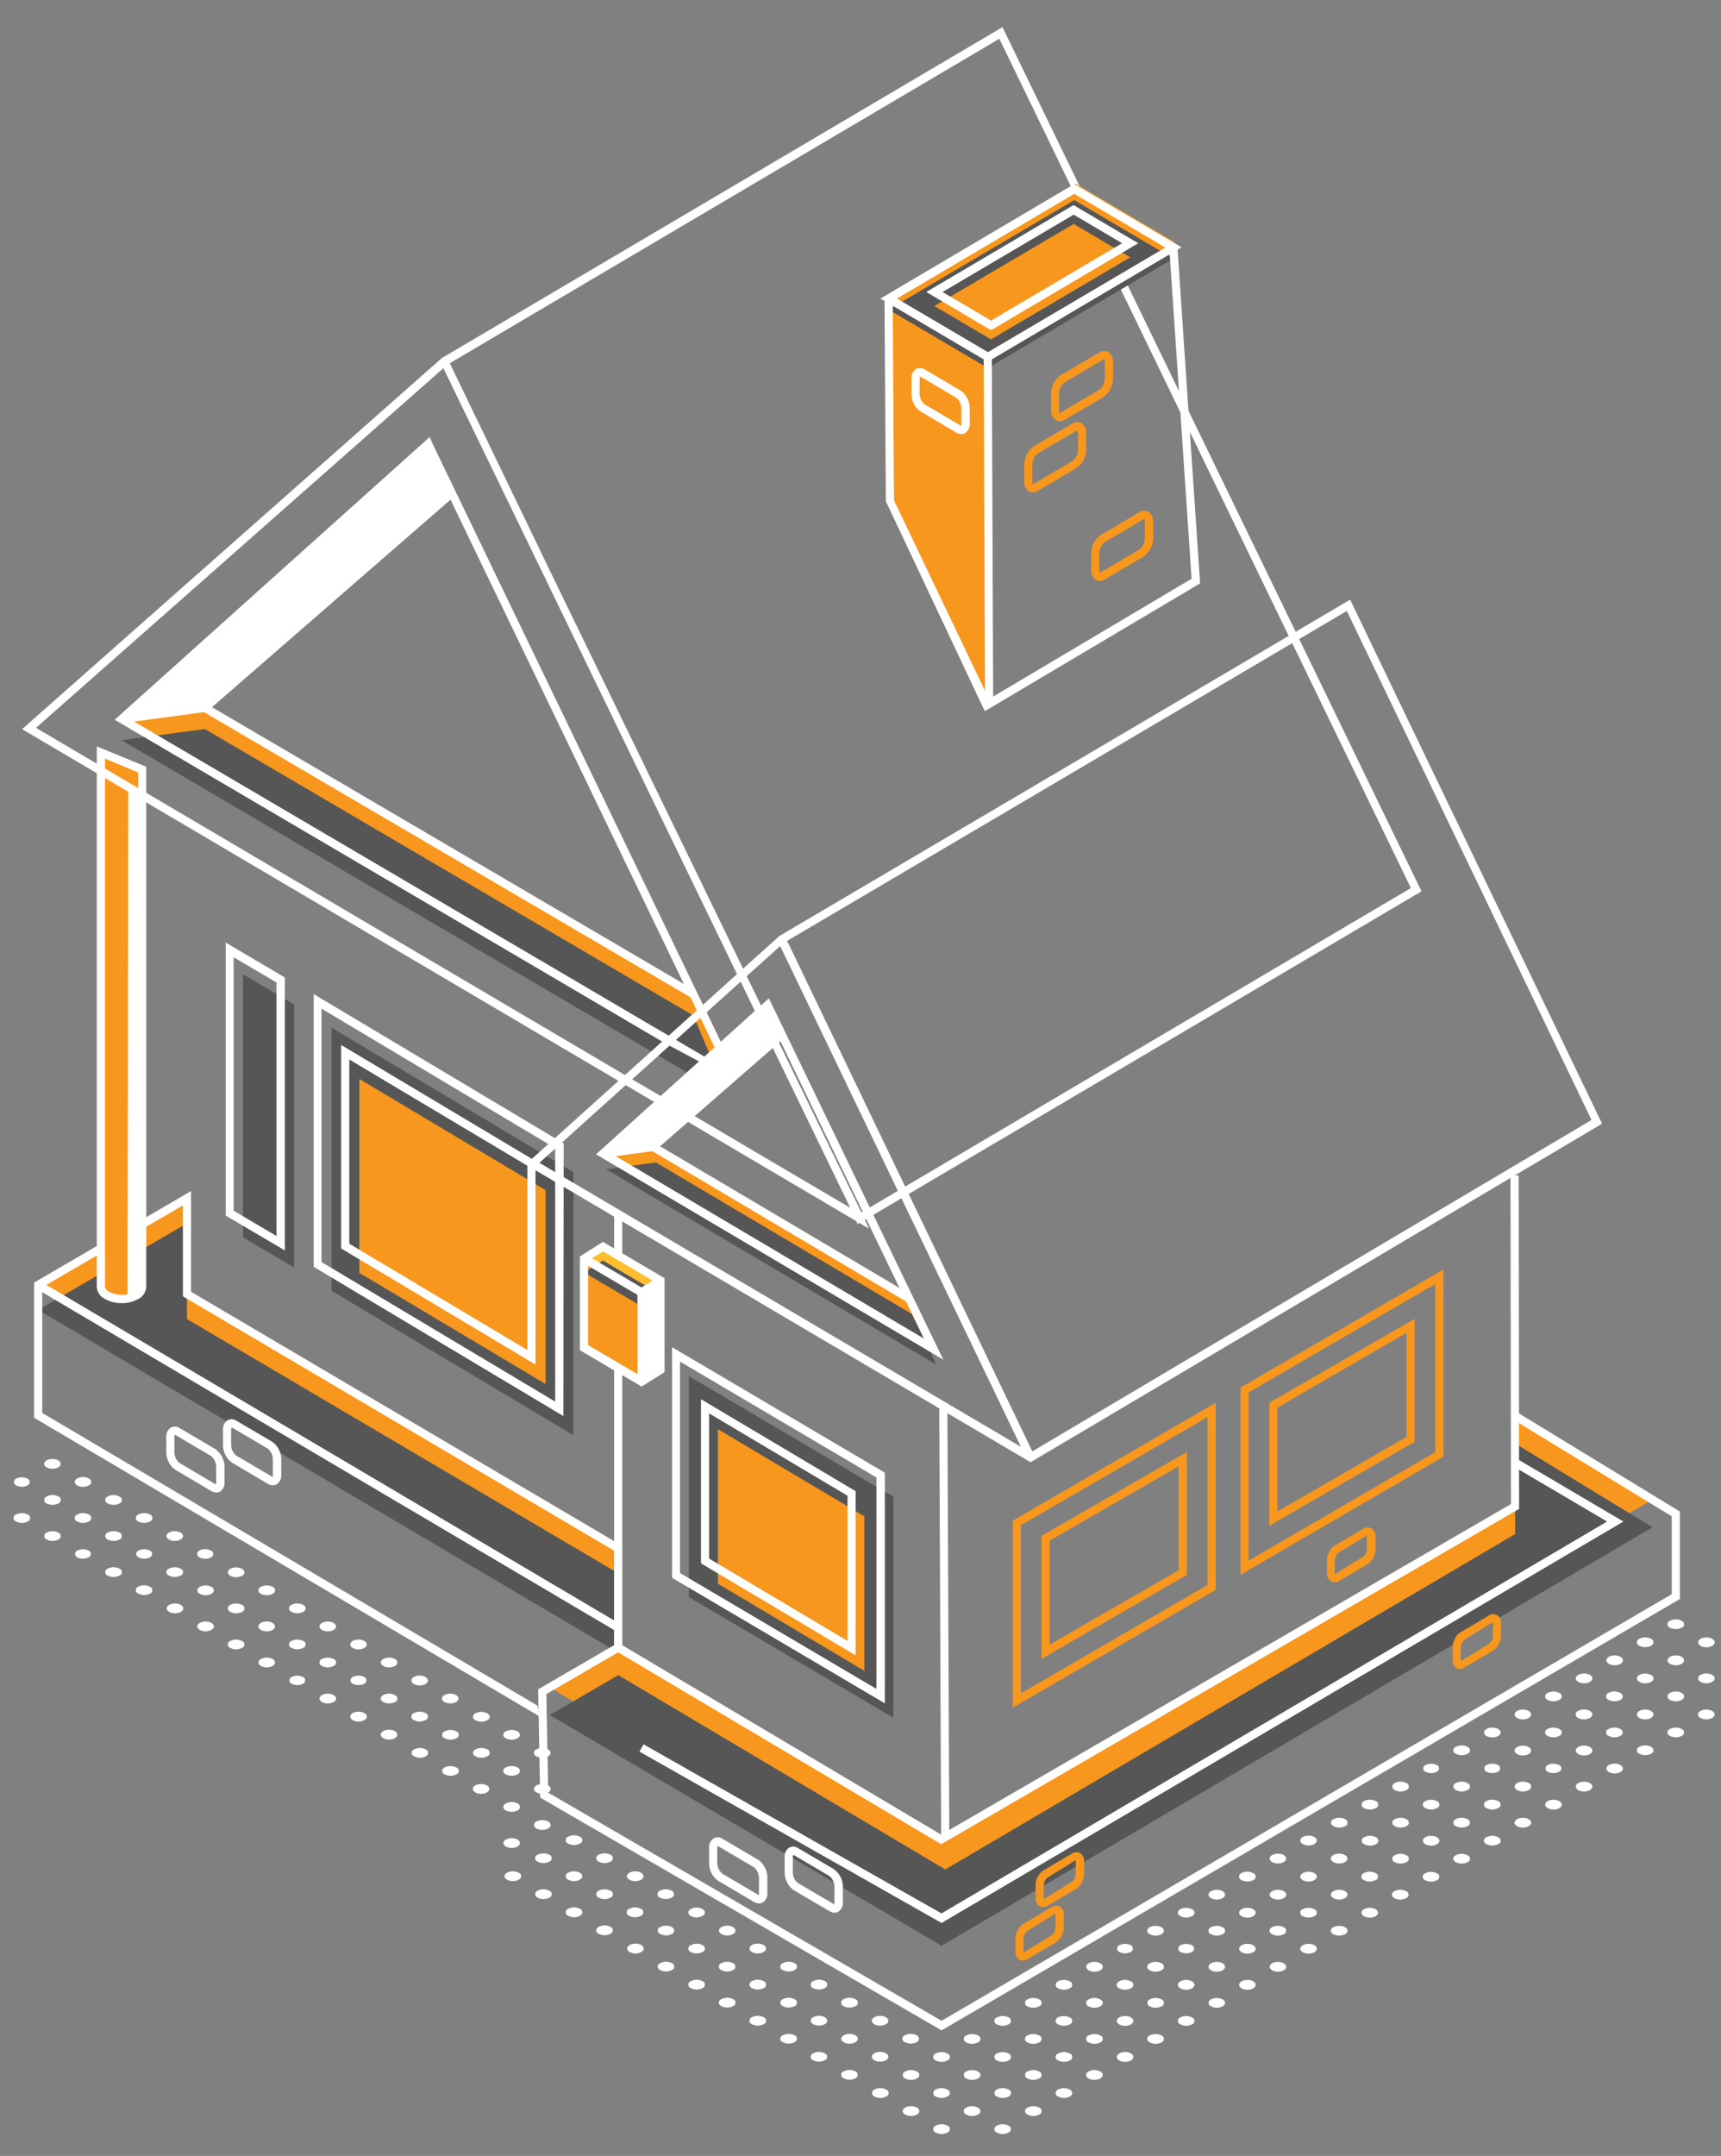 <svg width="127" height="159" fill="none" xmlns="http://www.w3.org/2000/svg"><rect width="100%" height="100%" fill="#808080" stroke="none"/><g clip-path="url(#clip0)"><path d="M65.933 126.685l-15.102-8.898v-16.299l15.102 8.897v16.3z" fill="#565656"/><path d="M65.296 125.619l-15.698-9.254V99.356l15.698 9.254v17.009zm-15.117-9.611l14.498 8.55v-15.596l-14.498-8.545v15.591z" fill="#fff"/><path d="M63.784 123.222l-10.808-6.423v-11.4l10.808 6.428v11.395z" fill="#F7971D"/><path d="M63.142 122.079l-11.413-6.785V103.19l11.413 6.785v12.104zm-10.813-7.137l10.212 6.072v-10.706l-10.212-6.072v10.706z" fill="#fff"/><path d="M42.314 105.847L24.468 95.199V75.793l17.846 10.648v19.406z" fill="#565656"/><path d="M41.573 104.434L23.15 93.429V73.315l18.446 11.01-.023 20.109zM23.726 93.077l17.242 10.291V84.676l-17.242-10.29v18.691z" fill="#fff"/><path d="M40.26 102.071l-13.742-8.198V79.574l13.741 8.198v14.299z" fill="#F7971D"/><path d="M39.518 100.634l-14.342-8.56V77.067l14.342 8.56v15.007zm-13.742-8.912l13.142 7.841v-13.59l-13.142-7.836v13.585z" fill="#fff"/><path d="M21.704 93.478l-3.77-2.224V71.85l3.77 2.223v19.406z" fill="#565656"/><path d="M21.02 92.219l-4.365-2.57V69.514l4.364 2.575v20.129zm-3.78-2.927l3.165 1.866V72.46l-3.165-1.866v18.697z" fill="#fff"/><path d="M2.819 94.77l10.978-6.385v7.06l31.82 18.745v5.854L2.818 94.77z" fill="#F7971D"/><path d="M2.819 96.607l10.978-6.385v7.056l31.82 18.749v5.855L2.818 96.607z" fill="#565656"/><path d="M45.919 122.248v-8.236l-31.82-18.745V87.84L2.516 94.591v9.968l37.318 22.039-.165-.805-36.553-21.59V95.3l14.417 8.517 27.78 16.396v1.061l.605.974zm-9.84-8.198L3.419 94.76l10.08-5.86v6.704l31.82 18.76v5.145l-9.24-5.459z" fill="#fff"/><path d="M74.738 125.938v-13.793l.151-.087 14.824-8.603v13.802l-.151.087-14.824 8.594zm.6-13.455v12.398l13.775-7.99v-12.38l-13.775 7.972z" fill="#F7971D"/><path d="M76.864 122.34v-9.076l10.723-6.187v9.071l-10.723 6.192zm.6-8.719v7.668l9.509-5.479v-7.667l-9.509 5.478zm14.076 2.522v-13.807l.152-.091 14.823-8.618v13.807l-.151.086-14.823 8.623zm.6-13.455v12.404l13.775-7.996V94.698l-13.774 7.99z" fill="#F7971D"/><path d="M40.562 124.447l5.054-2.941 24.134 14.332 42.051-24.734v-6.684l10.137 6.177-52.462 30.869-28.914-17.019z" fill="#F7971D"/><path d="M40.566 126.482l5.06-2.941 24.129 14.332 42.051-24.734v-6.684l10.137 6.182-52.462 30.864-28.914-17.019z" fill="#565656"/><path d="M10.5 94.9V56.75l-3.052-1.254V94.9c.009.14.055.276.135.392a.76.76 0 00.314.264 2.322 2.322 0 002.159 0 .754.754 0 00.312-.264.776.776 0 00.131-.392z" fill="#F7971D"/><path d="M8.974 96.106a2.425 2.425 0 01-1.228-.309 1.044 1.044 0 01-.424-.363 1.076 1.076 0 01-.181-.534V55.047l3.651 1.5v38.358a1.064 1.064 0 01-.595.897 2.43 2.43 0 01-1.223.304zM7.75 55.949V94.9c0 .12.109.256.298.371a2.067 2.067 0 001.856 0c.19-.115.298-.25.298-.37V56.975L7.75 55.95z" fill="#fff"/><path d="M63.826 89.962L104.9 65.734 74.12 2.294 73.978 2 32.905 26.228l-.298.174-.199.178-30.78 27.194 61.56 36.284.1.212.127-.077.709.42-.298-.651zM33.193 26.787L73.746 2.859l30.37 62.635-40.55 23.92L40.68 42.296l-7.487-15.51zm-.473.367l30.025 61.925L2.658 53.678 32.72 27.154z" fill="#fff"/><path d="M15.115 52.202l36.052 21.127 3.013 6.245L8.974 53.027l6.14-.825z" fill="#F7971D"/><path d="M15.115 53.764l36.052 21.128 1.152 2.734.147 2.503-43.492-25.54 6.14-.825z" fill="#565656"/><path d="M54.18 79.574l.137-.41-20.6-42.717-1.606-3.328-.25-.525-.156-.362L8.464 53.08l40.624 23.866 5.163 2.758-.085-.13h.014zm-3.712-7.007L15.644 52.154l17.6-15.302 17.224 35.715zM48.03 75.61L9.895 53.215l5.158-.695 35.901 21.031 2.537 5.257-5.46-3.198z" fill="#fff"/><path d="M48.205 84.585l18.89 11.174 1.81 3.742L44.52 85.077l3.685-.492z" fill="#F7971D"/><path d="M48.408 85.733l18.89 11.178 1.81 3.742-24.385-14.424 3.685-.496z" fill="#565656"/><path d="M69.613 100.277l-2.286-4.721L56.74 73.623 43.986 85.13l25.627 15.147zm-1.417-1.548l-22.76-13.464 2.707-.367L66.868 95.99l1.328 2.74zM48.71 84.537l8.886-7.745 8.781 18.195-17.667-10.45z" fill="#fff"/><path d="M86.69 17.856l-13.7 8.073-7.317-4.311 13.7-8.073 7.317 4.311z" fill="#F7971D"/><path d="M65.673 21.618v15.35l7.318 14.935V25.929l-7.318-4.311zm27.994 90.908v-9.076l10.723-6.187v9.071l-10.723 6.192zm.6-8.719v7.663l9.523-5.498v-7.667l-9.524 5.502z" fill="#F7971D"/><path d="M118.221 82.863L99.633 44.225 57.51 69.032 38.79 85.877l37.26 21.962 41.929-24.822.241-.154zm-78.415 2.894L57.572 69.77l17.766 36.931-35.532-20.944zm36.373 21.281l-4.865-10.127-13.227-27.522 41.3-24.33 18.059 37.539-41.267 24.44z" fill="#fff"/><path d="M86.586 19.072L72.89 27.143l-7.317-4.31 13.7-8.074 7.312 4.312z" fill="#565656"/><path d="M83.406 18.975l-10.274 6.057-4.18-2.46 10.279-6.056 4.175 2.46z" fill="#F7971D"/><path d="M73.132 24.352l-4.776-2.816 10.865-6.41 4.776 2.812-10.865 6.414zm-3.576-2.816l3.576 2.107 9.675-5.705-3.576-2.107-9.675 5.705zM9.413 95.72l.052-37.717 1.034.492V94.9l-.444.637-.642.183zM70.94 32.015a.725.725 0 01-.359-.101l-2.64-1.558a1.571 1.571 0 01-.497-.563 1.609 1.609 0 01-.183-.734V27.92a.79.79 0 01.335-.704.627.627 0 01.647.029l2.636 1.553a1.601 1.601 0 01.68 1.302v1.138a.78.78 0 01-.335.699.535.535 0 01-.284.077zm-3.018-4.244c-.038 0-.061.053-.061.15v1.138a1.025 1.025 0 00.382.767l2.636 1.557c.02.004.041.004.061 0v-1.282a1.024 1.024 0 00-.377-.772l-2.641-1.553v-.005zM15.95 110.067a.767.767 0 01-.363-.106l-2.636-1.558a1.57 1.57 0 01-.491-.552 1.61 1.61 0 01-.189-.721v-1.138a.77.77 0 01.335-.704.624.624 0 01.648.029l2.635 1.552a1.622 1.622 0 01.681 1.303v1.138a.79.79 0 01-.336.704.589.589 0 01-.283.053zm-3.018-4.249c-.042 0-.061.053-.061.15v1.162a1.017 1.017 0 00.383.767l2.635 1.557c.02.004.042.004.062 0v-1.307a1.026 1.026 0 00-.383-.771l-2.636-1.553v-.005zm7.204 3.723a.711.711 0 01-.364-.106l-2.635-1.553a1.58 1.58 0 01-.497-.566 1.614 1.614 0 01-.184-.736v-1.138a.788.788 0 01.075-.396.76.76 0 01.26-.303.616.616 0 01.648.029l2.636 1.552a1.586 1.586 0 01.68 1.298v1.138a.79.79 0 01-.335.704.535.535 0 01-.284.077zm-3.018-4.244c-.043 0-.062.049-.062.145v1.138a1.032 1.032 0 00.383.772l2.636 1.553a.21.21 0 00.061 0v-1.307a1.008 1.008 0 00-.383-.767l-2.635-1.553v.019zm44.465 35.764a.71.71 0 01-.364-.106l-2.636-1.553a1.572 1.572 0 01-.497-.563 1.607 1.607 0 01-.183-.734v-1.139a.783.783 0 01.33-.704.633.633 0 01.648.029l2.64 1.553c.208.145.379.339.497.566.118.227.181.479.183.736v1.138a.784.784 0 01-.335.7.544.544 0 01-.283.077zm-3.024-4.244c-.037 0-.056.053-.056.149v1.139a1.015 1.015 0 00.378.766l2.64 1.553a.135.135 0 00.057 0v-1.302a1.026 1.026 0 00-.383-.771l-2.636-1.553v.019zm-2.551 3.559a.711.711 0 01-.363-.106l-2.636-1.553a1.573 1.573 0 01-.497-.563 1.609 1.609 0 01-.183-.734v-1.138a.77.77 0 01.335-.704.624.624 0 01.647.029l2.636 1.552c.208.145.38.339.498.566.118.227.18.479.182.736v1.134a.79.79 0 01-.335.704.535.535 0 01-.284.077zm-3.023-4.244c-.038 0-.056.053-.056.15v1.138a1.024 1.024 0 00.382.767l2.636 1.552a.14.14 0 00.061.025v-1.288a1.032 1.032 0 00-.382-.772l-2.636-1.553-.005-.019z" fill="#fff"/><path d="M78.206 31.07a.573.573 0 01-.293-.082.82.82 0 01-.35-.733v-1.22a1.72 1.72 0 01.195-.777c.125-.24.304-.444.523-.598l2.834-1.663a.643.643 0 01.671-.034c.117.08.21.19.272.318a.825.825 0 01.078.415v1.22a1.7 1.7 0 01-.195.778c-.126.24-.307.444-.528.596l-2.833 1.67a.759.759 0 01-.373.11zm3.278-4.577s-.028 0-.076.03l-2.834 1.668a1.085 1.085 0 00-.42.844v1.22a.323.323 0 00.047.202.159.159 0 00.07-.029l2.835-1.668a1.108 1.108 0 00.42-.844v-1.22a.324.324 0 00-.042-.203zm-5.262 9.819a.567.567 0 01-.293-.077.82.82 0 01-.345-.733v-1.22c.001-.272.067-.539.192-.778.125-.24.306-.445.526-.597l2.834-1.668a.652.652 0 01.671-.03.82.82 0 01.35.733v1.22a1.715 1.715 0 01-.205.781c-.13.24-.314.444-.537.594l-2.834 1.669a.75.75 0 01-.36.106zM79.5 31.74a.158.158 0 00-.07.03l-2.835 1.668a1.109 1.109 0 00-.416.844v1.22a.338.338 0 00.043.202.64.64 0 00.075-.029l2.835-1.668a1.07 1.07 0 00.42-.844v-1.22a.323.323 0 00-.052-.203zm-2.522 108.911a.469.469 0 01-.26-.072.678.678 0 01-.298-.618v-.916a1.334 1.334 0 01.576-1.1l2.126-1.253a.558.558 0 01.581-.024.691.691 0 01.298.617v.921a1.366 1.366 0 01-.577 1.095L77.3 140.55a.615.615 0 01-.322.101zm2.404-3.467l-2.088 1.292a.74.74 0 00-.274.569v.916a.282.282 0 000 .106l2.088-1.292a.768.768 0 00.279-.569v-.921a.195.195 0 00-.005-.101zm19.098-20.501a.55.55 0 01-.26-.067.69.69 0 01-.297-.622v-.917c.002-.217.056-.431.157-.623a1.33 1.33 0 01.424-.476l2.125-1.254a.558.558 0 01.577 0 .673.673 0 01.297.617v.916a1.338 1.338 0 01-.576 1.1l-2.126 1.254a.63.63 0 01-.32.072zm2.409-3.467l-2.106 1.292a.767.767 0 00-.28.569v.917a.226.226 0 000 .106l2.089-1.293a.762.762 0 00.274-.569v-.916a.301.301 0 00.023-.106zm-25.404 31.375a.55.55 0 01-.26-.068.674.674 0 01-.231-.267.693.693 0 01-.067-.35v-.921a1.365 1.365 0 01.577-1.095l2.125-1.254a.569.569 0 01.581-.024.691.691 0 01.298.618v.916a1.355 1.355 0 01-.576 1.099l-2.126 1.254a.641.641 0 01-.321.092zm2.404-3.468l-2.083 1.293a.774.774 0 00-.279.569v.921a.194.194 0 000 .101l2.083-1.292a.752.752 0 00.279-.569v-.916a.25.25 0 000-.107zm29.869-18.026a.486.486 0 01-.26-.072.674.674 0 01-.231-.268.701.701 0 01-.067-.35v-.916a1.356 1.356 0 01.558-1.099l2.125-1.254a.559.559 0 01.581-.024.697.697 0 01.298.622v.897a1.36 1.36 0 01-.576 1.099l-2.126 1.249a.645.645 0 01-.302.116zm2.404-3.467l-2.083 1.292a.733.733 0 00-.202.253.766.766 0 00-.077.316v.916a.479.479 0 000 .107l2.088-1.298a.74.74 0 00.279-.564v-.916a.204.204 0 00-.024-.106h.019zM81.168 42.851a.585.585 0 01-.298-.077.83.83 0 01-.345-.733v-1.22c.001-.271.067-.539.192-.778.125-.24.306-.444.526-.596l2.834-1.67a.652.652 0 01.671-.028.815.815 0 01.345.733v1.22c-.005.27-.073.534-.199.77a1.666 1.666 0 01-.524.59l-2.834 1.669a.764.764 0 01-.368.12zm3.273-4.572a.159.159 0 00-.07.03l-2.835 1.668a1.07 1.07 0 00-.42.844v1.206a.324.324 0 00.047.202.32.32 0 00.07-.029l2.835-1.668a1.087 1.087 0 00.416-.844v-1.206c.004-.135-.029-.193-.043-.203z" fill="#F7971D"/><path d="M37.76 136.286c.337 0 .61-.161.61-.361 0-.2-.273-.362-.61-.362-.336 0-.609.162-.609.362 0 .2.273.361.61.361zm2.688-1.948a.273.273 0 010 .511.92.92 0 01-.864 0c-.241-.144-.241-.371 0-.511a.932.932 0 01.864 0zm-2.258-1.331a.273.273 0 010 .511.92.92 0 01-.864 0 .262.262 0 01-.13-.098.275.275 0 010-.314.264.264 0 01.13-.099.932.932 0 01.864 0zm2.258-1.331a.27.27 0 01.18.256.275.275 0 01-.05.157.262.262 0 01-.13.098.92.92 0 01-.864 0c-.241-.139-.241-.366 0-.511a.932.932 0 01.864 0zm-4.945.617c.336 0 .609-.161.609-.361 0-.2-.273-.362-.61-.362-.336 0-.609.162-.609.362 0 .2.273.361.61.361zm2.687-1.943a.273.273 0 010 .506.92.92 0 01-.864 0 .266.266 0 01-.132-.41.264.264 0 01.132-.096.932.932 0 01.864 0zm2.258-1.331a.267.267 0 01.126.099.273.273 0 01-.126.407.92.92 0 01-.864 0 .266.266 0 010-.506.932.932 0 01.864 0zm-6.773 1.331a.264.264 0 01.182.253.266.266 0 01-.182.253.922.922 0 01-.86 0 .266.266 0 01-.132-.41.264.264 0 01.132-.096.935.935 0 01.86 0zm2.281-1.331a.264.264 0 01.182.253.266.266 0 01-.182.253.92.92 0 01-.864 0 .266.266 0 01-.132-.41.264.264 0 01.132-.096.932.932 0 01.864 0zm2.234-1.331a.273.273 0 010 .506.92.92 0 01-.864 0 .266.266 0 01-.132-.41.264.264 0 01.132-.096.932.932 0 01.864 0zm-6.769 1.331a.273.273 0 010 .506.92.92 0 01-.864 0 .266.266 0 01-.132-.41.264.264 0 01.132-.096.932.932 0 01.864 0zm2.254-1.331a.264.264 0 01.182.253.266.266 0 01-.182.253.922.922 0 01-.86 0 .266.266 0 01-.132-.41.264.264 0 01.132-.096.935.935 0 01.86 0zm2.281-1.331c.241.14.241.367 0 .511a.931.931 0 01-.864 0 .262.262 0 01-.13-.098.275.275 0 010-.314.264.264 0 01.13-.099.932.932 0 01.864 0zm-7.246 1.934c.336 0 .61-.162.61-.362 0-.2-.274-.361-.61-.361-.337 0-.61.161-.61.361 0 .2.273.362.61.362zm2.688-1.948a.262.262 0 01.13.098.275.275 0 010 .314.264.264 0 01-.13.099.934.934 0 01-.86 0 .272.272 0 010-.511.922.922 0 01.86 0zm2.258-1.331c.24.144.24.371 0 .511a.934.934 0 01-.86 0c-.241-.14-.241-.367 0-.511a.922.922 0 01.86 0zm-7.2 1.948c.337 0 .61-.162.61-.362 0-.2-.273-.361-.61-.361-.336 0-.609.161-.609.361 0 .2.273.362.61.362zm2.688-1.948a.262.262 0 01.13.098.275.275 0 010 .314.264.264 0 01-.13.099.931.931 0 01-.864 0 .273.273 0 010-.511.92.92 0 01.864 0zm1.824-.714c.336 0 .61-.162.61-.362 0-.2-.274-.362-.61-.362-.337 0-.61.162-.61.362 0 .2.273.362.61.362zm-6.349.714c.24.144.24.371 0 .511a.934.934 0 01-.86 0c-.24-.14-.24-.367 0-.511a.922.922 0 01.86 0zm2.267-1.327a.273.273 0 01.11.098.272.272 0 010 .287.266.266 0 01-.11.098.932.932 0 01-.864 0 .266.266 0 01-.152-.241.28.28 0 01.041-.144.273.273 0 01.11-.098.931.931 0 01.865 0zm2.258-1.331a.273.273 0 010 .507.932.932 0 01-.864 0 .273.273 0 010-.507.931.931 0 01.864 0zm-6.774 1.331a.273.273 0 01.11.098.273.273 0 010 .287.266.266 0 01-.11.098.934.934 0 01-.86 0 .265.265 0 01-.15-.241.27.27 0 01.04-.144.272.272 0 01.11-.098.934.934 0 01.86 0zm2.249-1.331a.264.264 0 01.182.254.264.264 0 01-.182.253.933.933 0 01-.86 0 .265.265 0 01-.182-.253.265.265 0 01.182-.254.934.934 0 01.86 0zm1.837-.713c.337 0 .61-.162.61-.362 0-.2-.273-.362-.61-.362-.336 0-.609.162-.609.362 0 .2.273.362.61.362zm-6.339.713a.272.272 0 010 .507.932.932 0 01-.864 0 .273.273 0 010-.507.931.931 0 01.864 0zm2.253-1.331a.264.264 0 01.183.254.264.264 0 01-.182.253.934.934 0 01-.86 0 .264.264 0 01-.183-.253.264.264 0 01.182-.254.934.934 0 01.86 0zm2.249-1.331c.24.14.24.367 0 .512a.934.934 0 01-.86 0c-.24-.145-.24-.372 0-.512a.934.934 0 01.86 0zm-6.759 1.331a.272.272 0 010 .507.932.932 0 01-.865 0 .264.264 0 01-.183-.253.264.264 0 01.182-.254.93.93 0 01.865 0zm1.823-.713c.336 0 .609-.162.609-.362 0-.2-.273-.362-.61-.362-.336 0-.609.162-.609.362 0 .2.273.362.61.362zm2.687-1.949a.27.27 0 01.18.256.27.27 0 01-.18.256.934.934 0 01-.86 0 .27.27 0 01-.178-.256.275.275 0 01.179-.256.934.934 0 01.86 0zm-6.769 1.331c.241.14.241.367 0 .512a.933.933 0 01-.86 0c-.24-.145-.24-.372 0-.512a.934.934 0 01.86 0zm2.259-1.331a.27.27 0 01.178.256.275.275 0 01-.179.256.931.931 0 01-.864 0 .27.27 0 01-.18-.256.27.27 0 01.18-.256.93.93 0 01.864 0zm2.257-1.331a.27.27 0 01.18.256.275.275 0 01-.18.256.931.931 0 01-.864 0 .27.27 0 01-.18-.256.275.275 0 01.18-.256.931.931 0 01.864 0zm-7.204 1.949c.337 0 .61-.162.61-.362 0-.2-.273-.362-.61-.362-.336 0-.609.162-.609.362 0 .2.273.362.61.362zm2.688-1.949c.241.145.241.372 0 .512a.933.933 0 01-.86 0c-.24-.14-.24-.367 0-.512a.934.934 0 01.86 0zm1.829-.713c.336 0 .609-.162.609-.362 0-.2-.273-.362-.61-.362-.336 0-.609.162-.609.362 0 .2.273.362.61.362zm-6.359.704a.273.273 0 010 .506.932.932 0 01-.864 0 .258.258 0 01-.132-.096.269.269 0 01.132-.41.932.932 0 01.864 0zm2.253-1.331a.266.266 0 01.132.41.258.258 0 01-.132.096.922.922 0 01-.86 0 .258.258 0 01-.131-.096.269.269 0 01.132-.41.922.922 0 01.86 0zm2.258-1.326a.264.264 0 01.152.241c0 .05-.014.1-.041.143a.26.26 0 01-.11.098.935.935 0 01-.884 0 .268.268 0 01-.145-.241.265.265 0 01.145-.241.923.923 0 01.883 0zm-6.769 1.326a.266.266 0 01.132.41.258.258 0 01-.132.096.932.932 0 01-.864 0 .258.258 0 01-.132-.096.269.269 0 01.132-.41.932.932 0 01.864 0zm2.258-1.326a.263.263 0 01.152.241c0 .05-.015.1-.042.143a.259.259 0 01-.11.098.932.932 0 01-.864 0 .259.259 0 01-.11-.098.272.272 0 010-.287.263.263 0 01.11-.097.92.92 0 01.864 0zm2.253-1.336c.241.14.241.366 0 .511a.935.935 0 01-.86 0c-.24-.145-.24-.371 0-.511a.923.923 0 01.86 0zm-6.769 1.336a.263.263 0 01.152.241c0 .05-.015.1-.041.143a.26.26 0 01-.11.098.932.932 0 01-.865 0 .268.268 0 01-.146-.241c0-.05.014-.099.04-.142a.266.266 0 01.106-.099.92.92 0 01.864 0zm2.258-1.336a.262.262 0 01.13.098.275.275 0 010 .314.264.264 0 01-.13.099.932.932 0 01-.864 0 .27.27 0 01-.18-.256c0-.056.018-.111.05-.157a.262.262 0 01.13-.098.932.932 0 01.864 0zm2.258-1.331a.262.262 0 01.13.098.274.274 0 01-.13.413.932.932 0 01-.864 0 .27.27 0 01-.18-.256c0-.056.018-.111.05-.157a.262.262 0 01.13-.098.92.92 0 01.864 0zm-6.764 1.331c.24.14.24.366 0 .511a.935.935 0 01-.86 0c-.241-.145-.241-.371 0-.511a.922.922 0 01.86 0zm2.248-1.331a.262.262 0 01.13.098.275.275 0 010 .314.264.264 0 01-.13.099.932.932 0 01-.864 0 .27.27 0 01-.18-.256c0-.056.018-.111.05-.157a.262.262 0 01.13-.098.92.92 0 01.864 0zm2.258-1.331a.262.262 0 01.13.098.275.275 0 010 .314.264.264 0 01-.13.099.932.932 0 01-.864 0 .27.27 0 01-.18-.256c0-.056.018-.111.05-.157a.262.262 0 01.13-.098.932.932 0 01.864 0zm65.614 46.402a.273.273 0 010 .506.932.932 0 01-.865 0 .264.264 0 01-.182-.253.266.266 0 01.182-.253.92.92 0 01.865 0zm2.258-1.331a.262.262 0 01.13.098.275.275 0 010 .314.27.27 0 01-.13.099.932.932 0 01-.865 0c-.24-.145-.24-.372 0-.511a.92.92 0 01.865 0zm2.257-1.331a.262.262 0 01.13.098.275.275 0 010 .314.264.264 0 01-.13.099.934.934 0 01-.86 0 .273.273 0 010-.511.922.922 0 01.86 0zm2.254-1.331c.24.144.24.371 0 .511a.932.932 0 01-.865 0 .275.275 0 01-.13-.413.262.262 0 01.13-.098.92.92 0 01.865 0zm1.828-.714c.336 0 .61-.162.61-.362 0-.2-.274-.362-.61-.362-.337 0-.61.162-.61.362 0 .2.273.362.61.362zm2.688-1.944a.272.272 0 010 .507.932.932 0 01-.865 0 .264.264 0 01-.182-.253.264.264 0 01.182-.254.932.932 0 01.865 0zm2.253-1.331a.264.264 0 01.182.254.264.264 0 01-.182.253.934.934 0 01-.86 0 .264.264 0 01-.182-.253.264.264 0 01.182-.254.934.934 0 01.86 0zm2.258-1.331c.24.14.24.367 0 .512a.934.934 0 01-.86 0c-.24-.145-.24-.372 0-.512a.934.934 0 01.86 0zm1.828-.713c.337 0 .61-.162.61-.362 0-.2-.273-.362-.61-.362-.337 0-.61.162-.61.362 0 .2.273.362.61.362zm2.253-1.331c.337 0 .61-.162.61-.362 0-.2-.273-.362-.61-.362-.336 0-.61.162-.61.362 0 .2.274.362.61.362zm2.258-1.331c.337 0 .61-.162.61-.362 0-.2-.273-.362-.61-.362-.336 0-.61.162-.61.362 0 .2.274.362.61.362zm2.693-1.944a.264.264 0 01.182.253.266.266 0 01-.182.254.933.933 0 01-.86 0 .266.266 0 010-.507.934.934 0 01.86 0zm1.823-.714c.337 0 .61-.161.61-.361 0-.2-.273-.362-.61-.362-.336 0-.609.162-.609.362 0 .2.273.361.609.361zm2.688-1.948a.27.27 0 01.179.256.275.275 0 01-.049.157.263.263 0 01-.13.098.921.921 0 01-.864 0 .259.259 0 01-.13-.098.275.275 0 010-.314.26.26 0 01.13-.099.927.927 0 01.864 0zM69.91 156.768a.266.266 0 01.132.41.264.264 0 01-.131.096.935.935 0 01-.86 0 .264.264 0 01-.182-.253.266.266 0 01.182-.253.922.922 0 01.86 0zm2.259-1.331c.24.139.24.366 0 .511a.932.932 0 01-.865 0 .27.27 0 01-.179-.256c0-.056.017-.111.05-.157a.262.262 0 01.13-.098.92.92 0 01.864 0zm2.258-1.331a.262.262 0 01.13.098.275.275 0 010 .314.27.27 0 01-.13.099.932.932 0 01-.865 0 .27.27 0 01-.179-.256c0-.056.017-.111.05-.157a.262.262 0 01.13-.098.92.92 0 01.864 0zm2.258-1.331a.262.262 0 01.13.098.275.275 0 010 .314.264.264 0 01-.13.099.932.932 0 01-.865 0 .275.275 0 01-.13-.413.262.262 0 01.13-.098.92.92 0 01.865 0zm2.257-1.327a.264.264 0 01.183.254.264.264 0 01-.182.253.934.934 0 01-.86 0 .264.264 0 01-.183-.253.264.264 0 01.182-.254.934.934 0 01.86 0zm2.254-1.331a.264.264 0 01.182.254.264.264 0 01-.182.253.932.932 0 01-.865 0 .264.264 0 01-.182-.253.264.264 0 01.182-.254.932.932 0 01.865 0zm1.828-.713c.336 0 .61-.162.61-.362 0-.2-.274-.362-.61-.362-.337 0-.61.162-.61.362 0 .2.273.362.61.362zm2.688-1.949a.27.27 0 01.179.256.274.274 0 01-.18.256.93.93 0 01-.864 0 .27.27 0 01-.179-.256.274.274 0 01.18-.256.93.93 0 01.864 0zm1.823-.713c.337 0 .61-.162.61-.362 0-.2-.273-.362-.61-.362-.336 0-.61.162-.61.362 0 .2.274.362.61.362zm2.258-1.331c.337 0 .61-.162.61-.362 0-.2-.273-.362-.61-.362-.336 0-.61.162-.61.362 0 .2.274.362.61.362zm2.258-1.331c.337 0 .61-.162.61-.362 0-.2-.273-.362-.61-.362-.337 0-.61.162-.61.362 0 .2.273.362.61.362zm2.688-1.944a.273.273 0 010 .507.931.931 0 01-.865 0 .266.266 0 01-.132-.411.264.264 0 01.133-.096.931.931 0 01.864 0zm2.253-1.331a.264.264 0 01.182.253.264.264 0 01-.182.254.934.934 0 01-.86 0 .264.264 0 01-.182-.254.264.264 0 01.182-.253.934.934 0 01.86 0zm2.263-1.331c.24.14.24.367 0 .511a.922.922 0 01-.86 0c-.24-.144-.24-.371 0-.511a.934.934 0 01.86 0zm2.253-1.331a.27.27 0 01.179.256.275.275 0 01-.049.157.263.263 0 01-.13.098.921.921 0 01-.864 0 .259.259 0 01-.13-.098.275.275 0 010-.314.26.26 0 01.13-.099.93.93 0 01.864 0zm-33.851 17.294a.262.262 0 01.13.098.275.275 0 010 .314.27.27 0 01-.13.099.932.932 0 01-.864 0c-.241-.145-.241-.372 0-.511a.92.92 0 01.864 0zm2.253-1.331a.262.262 0 01.13.098.275.275 0 010 .314.264.264 0 01-.13.099.934.934 0 01-.86 0 .273.273 0 010-.511.922.922 0 01.86 0zm2.259-1.331c.24.144.24.371 0 .511a.932.932 0 01-.865 0 .274.274 0 01-.13-.413.262.262 0 01.13-.098.92.92 0 01.865 0zm2.258-1.327a.272.272 0 010 .507.932.932 0 01-.865 0 .264.264 0 01-.182-.253.264.264 0 01.182-.254.931.931 0 01.865 0zm2.258-1.331a.272.272 0 010 .507.932.932 0 01-.865 0 .264.264 0 01-.182-.253.264.264 0 01.182-.254.932.932 0 01.865 0zm2.257-1.331a.264.264 0 01.183.254.264.264 0 01-.182.253.934.934 0 01-.86 0 .264.264 0 01-.183-.253.264.264 0 01.182-.254.934.934 0 01.86 0zm2.254-1.331c.24.14.24.367 0 .512a.931.931 0 01-.865 0 .27.27 0 01-.179-.256.275.275 0 01.18-.256.931.931 0 01.864 0zm2.258-1.331a.27.27 0 01.179.256.275.275 0 01-.18.256.931.931 0 01-.864 0 .27.27 0 01-.179-.256.275.275 0 01.18-.256.931.931 0 01.864 0zm2.258-1.331a.27.27 0 01.179.256.274.274 0 01-.18.256.93.93 0 01-.864 0 .27.27 0 01-.179-.256.274.274 0 01.18-.256.932.932 0 01.864 0zm2.253-1.326a.26.26 0 01.11.098.27.27 0 010 .287.264.264 0 01-.11.097.922.922 0 01-.86 0 .263.263 0 01-.151-.241.259.259 0 01.152-.241.934.934 0 01.859 0zm2.258-1.331a.264.264 0 01.182.253.266.266 0 01-.182.254.934.934 0 01-.86 0 .266.266 0 010-.507.934.934 0 01.86 0zm1.828-.714c.337 0 .61-.161.61-.361 0-.2-.273-.362-.61-.362-.337 0-.61.162-.61.362 0 .2.273.361.61.361zm2.253-1.331c.337 0 .61-.161.61-.361 0-.2-.273-.362-.61-.362-.336 0-.61.162-.61.362 0 .2.274.361.61.361zm2.258-1.331c.337 0 .61-.161.61-.361 0-.2-.273-.362-.61-.362-.336 0-.61.162-.61.362 0 .2.274.361.61.361zm2.258-1.331c.337 0 .61-.162.61-.361 0-.2-.273-.362-.61-.362-.336 0-.61.162-.61.362 0 .199.274.361.61.361zM65.4 154.106a.262.262 0 01.13.098.275.275 0 010 .314.27.27 0 01-.13.099.932.932 0 01-.865 0 .27.27 0 01-.18-.256c0-.056.018-.111.05-.157a.262.262 0 01.13-.098.92.92 0 01.864 0zm2.257-1.331a.262.262 0 01.13.098.275.275 0 010 .314.264.264 0 01-.13.099.932.932 0 01-.864 0c-.241-.14-.241-.367 0-.511a.92.92 0 01.864 0zm2.253-1.327a.264.264 0 01.183.254.264.264 0 01-.182.253.934.934 0 01-.86 0 .264.264 0 01-.182-.253.264.264 0 01.182-.254.934.934 0 01.86 0zm2.259-1.331a.264.264 0 01.182.254.264.264 0 01-.182.253.932.932 0 01-.865 0 .264.264 0 01-.182-.253.264.264 0 01.182-.254.932.932 0 01.865 0zm2.258-1.331a.272.272 0 010 .507.932.932 0 01-.865 0 .264.264 0 01-.182-.253.264.264 0 01.182-.254.93.93 0 01.865 0zm2.258-1.331a.27.27 0 01.179.256.275.275 0 01-.18.256.931.931 0 01-.864 0 .27.27 0 01-.179-.256.275.275 0 01.18-.256.931.931 0 01.864 0zm2.257-1.331a.27.27 0 01.18.256.27.27 0 01-.18.256.934.934 0 01-.86 0 .27.27 0 01-.178-.256.275.275 0 01.179-.256.934.934 0 01.86 0zm1.824-.713c.337 0 .61-.162.61-.362 0-.2-.273-.362-.61-.362-.337 0-.61.162-.61.362 0 .2.273.362.61.362zm2.688-1.944a.268.268 0 01.145.241c0 .05-.013.099-.04.142a.266.266 0 01-.105.099.92.92 0 01-.865 0 .264.264 0 01-.151-.241.26.26 0 01.152-.241.932.932 0 01.864 0zm2.258-1.331a.266.266 0 01.172.253.272.272 0 01-.173.254.93.93 0 01-.864 0 .266.266 0 01-.132-.411.264.264 0 01.132-.096.932.932 0 01.865 0zm2.253-1.331a.264.264 0 01.182.253.264.264 0 01-.182.254.934.934 0 01-.86 0 .264.264 0 01-.182-.254.264.264 0 01.182-.253.934.934 0 01.86 0zm2.258-1.331c.24.14.24.367 0 .511a.923.923 0 01-.86 0c-.24-.144-.24-.371 0-.511a.934.934 0 01.86 0zm2.257-1.331a.27.27 0 01.18.256.275.275 0 01-.05.157.262.262 0 01-.13.098.92.92 0 01-.864 0 .262.262 0 01-.13-.098.275.275 0 010-.314.264.264 0 01.13-.099.932.932 0 01.865 0zm1.824-.714c.337 0 .61-.162.61-.361 0-.2-.273-.362-.61-.362-.336 0-.61.162-.61.362 0 .199.274.361.61.361zm2.258-1.331c.337 0 .61-.161.61-.361 0-.2-.273-.362-.61-.362-.336 0-.61.162-.61.362 0 .2.274.361.61.361zm-33.439 16.667a.273.273 0 010 .506.932.932 0 01-.865 0 .266.266 0 01-.132-.41.259.259 0 01.132-.096.932.932 0 01.865 0zm1.823-.719c.337 0 .61-.162.61-.361 0-.2-.273-.362-.61-.362-.337 0-.61.162-.61.362 0 .199.273.361.61.361zm2.692-1.943a.273.273 0 010 .506.932.932 0 01-.864 0 .266.266 0 01-.132-.41.258.258 0 01.132-.096.932.932 0 01.864 0zm-6.773 1.331a.269.269 0 010 .506.922.922 0 01-.86 0 .266.266 0 01-.132-.41.258.258 0 01.132-.096.922.922 0 01.86 0zm1.828-.714c.336 0 .61-.162.61-.361 0-.2-.274-.362-.61-.362-.337 0-.61.162-.61.362 0 .199.273.361.61.361zm2.253-1.331c.337 0 .61-.162.61-.362 0-.199-.273-.361-.61-.361-.337 0-.61.162-.61.361 0 .2.273.362.61.362zm-6.316.714c.053.017.1.05.132.096a.269.269 0 01-.132.41.932.932 0 01-.864 0 .266.266 0 01-.132-.41.258.258 0 01.132-.096.932.932 0 01.864 0zm2.235-1.331c.24.14.24.366 0 .511a.935.935 0 01-.86 0c-.241-.145-.241-.371 0-.511a.922.922 0 01.86 0zm2.258-1.331a.268.268 0 01.179.255.268.268 0 01-.18.256.932.932 0 01-.864 0 .268.268 0 01-.179-.256.268.268 0 01.18-.255.932.932 0 01.864 0zm-6.77 1.331a.268.268 0 01.18.255.268.268 0 01-.18.256.932.932 0 01-.864 0 .268.268 0 01-.18-.256.268.268 0 01.18-.255.932.932 0 01.864 0zm2.277-1.331a.268.268 0 01.18.255.268.268 0 01-.18.256.932.932 0 01-.864 0 .268.268 0 01-.18-.256.268.268 0 01.18-.255.932.932 0 01.864 0zm2.235-1.331a.268.268 0 01.179.255.268.268 0 01-.18.256.935.935 0 01-.86 0 .268.268 0 01-.178-.256.268.268 0 01.18-.255.922.922 0 01.859 0zm-6.77 1.331a.268.268 0 01.18.255.268.268 0 01-.18.256.932.932 0 01-.864 0 .268.268 0 01-.18-.256.268.268 0 01.18-.255.931.931 0 01.864 0zm2.258-1.331a.268.268 0 01.18.255.268.268 0 01-.18.256.932.932 0 01-.864 0 .268.268 0 01-.18-.256.268.268 0 01.18-.255.932.932 0 01.864 0zm2.277-1.326a.266.266 0 01.132.41.258.258 0 01-.132.096.932.932 0 01-.864 0 .258.258 0 01-.132-.096.27.27 0 010-.314.258.258 0 01.132-.096.932.932 0 01.864 0zm-6.793 1.326a.268.268 0 01.18.255.268.268 0 01-.18.256.935.935 0 01-.86 0 .268.268 0 01-.178-.256.268.268 0 01.18-.255.922.922 0 01.858 0zm2.258-1.326a.273.273 0 010 .506.932.932 0 01-.864 0 .258.258 0 01-.132-.096.27.27 0 010-.314.258.258 0 01.132-.096.931.931 0 01.864 0zm1.824-.719c.336 0 .61-.162.61-.362 0-.199-.274-.361-.61-.361-.337 0-.61.162-.61.361 0 .2.273.362.61.362zm-6.335.719a.273.273 0 010 .506.932.932 0 01-.864 0 .258.258 0 01-.132-.096.27.27 0 010-.314.258.258 0 01.132-.096.932.932 0 01.864 0zm2.253-1.331a.266.266 0 01.132.41.258.258 0 01-.132.096.922.922 0 01-.86 0 .258.258 0 01-.131-.096.27.27 0 010-.314.258.258 0 01.132-.096.922.922 0 01.86 0zm1.829-.714c.336 0 .609-.162.609-.362 0-.199-.273-.361-.61-.361-.336 0-.609.162-.609.361 0 .2.273.362.61.362zm-6.774 1.326c.336 0 .609-.162.609-.362 0-.199-.273-.361-.61-.361-.336 0-.609.162-.609.361 0 .2.273.362.61.362zm2.692-1.943a.273.273 0 010 .506.932.932 0 01-.864 0 .258.258 0 01-.132-.096.269.269 0 01.132-.41.932.932 0 01.864 0zm2.253-1.331c.241.14.241.366 0 .511a.933.933 0 01-.86 0c-.24-.145-.24-.371 0-.511a.922.922 0 01.86 0zm-6.787 1.316a.266.266 0 01.172.253.272.272 0 01-.172.254.93.93 0 01-.865 0 .264.264 0 01-.183-.254.264.264 0 01.182-.253.932.932 0 01.865 0zm2.243-1.331a.273.273 0 010 .511.92.92 0 01-.864 0 .262.262 0 01-.13-.098.275.275 0 010-.314.264.264 0 01.13-.099.932.932 0 01.864 0zm2.267-1.336a.27.27 0 01.18.256.275.275 0 01-.18.256.934.934 0 01-.86 0 .27.27 0 01-.178-.256.275.275 0 01.179-.256.934.934 0 01.86 0zm-6.769 1.336a.273.273 0 010 .511.92.92 0 01-.864 0 .262.262 0 01-.13-.098.275.275 0 010-.314.264.264 0 01.13-.099.932.932 0 01.864 0zm2.259-1.336a.27.27 0 01.178.256.27.27 0 01-.18.256.93.93 0 01-.863 0 .27.27 0 01-.18-.256.274.274 0 01.18-.256.931.931 0 01.864 0zm1.823-.708c.336 0 .61-.162.61-.362 0-.2-.274-.362-.61-.362-.337 0-.61.162-.61.362 0 .2.273.362.61.362zm-6.34.708a.27.27 0 01.18.256.274.274 0 01-.18.256.934.934 0 01-.86 0 .27.27 0 01-.178-.256.274.274 0 01.179-.256.934.934 0 01.86 0zm2.258-1.326c.241.145.241.372 0 .511a.92.92 0 01-.864 0 .262.262 0 01-.13-.098.275.275 0 010-.314.264.264 0 01.13-.099.932.932 0 01.864 0zm2.259-1.326a.266.266 0 01.172.253.273.273 0 01-.173.253.92.92 0 01-.864 0 .266.266 0 01-.132-.41.264.264 0 01.132-.096.932.932 0 01.864 0zm-6.77 1.326a.27.27 0 01.18.256.275.275 0 01-.05.157.262.262 0 01-.13.098.92.92 0 01-.864 0c-.241-.139-.241-.366 0-.511a.932.932 0 01.864 0zm2.253-1.326a.264.264 0 01.183.253.266.266 0 01-.183.253.922.922 0 01-.86 0 .266.266 0 01-.132-.41.264.264 0 01.133-.096.935.935 0 01.86 0zm2.258-1.331a.264.264 0 01.183.253.266.266 0 01-.183.253.92.92 0 01-.864 0 .266.266 0 01-.182-.253.264.264 0 01.182-.253.932.932 0 01.864 0zm62.383 2.701a.918.918 0 01.864 0 .272.272 0 010 .506.93.93 0 01-.864 0 .259.259 0 01-.132-.096.27.27 0 010-.314.253.253 0 01.132-.096zm3.122-1.331a.265.265 0 01.132.41.259.259 0 01-.132.096.933.933 0 01-.864 0 .259.259 0 01-.132-.096.27.27 0 010-.314.253.253 0 01.132-.096.918.918 0 01.864 0zm2.258-1.331a.265.265 0 01.132.41.259.259 0 01-.132.096.933.933 0 01-.864 0 .259.259 0 01-.132-.096.27.27 0 010-.314.259.259 0 01.132-.096.918.918 0 01.864 0zm1.824-.714c.336 0 .609-.162.609-.362 0-.2-.273-.361-.609-.361-.337 0-.61.161-.61.361 0 .2.273.362.61.362zm2.257-1.331c.337 0 .61-.162.61-.362 0-.2-.273-.361-.61-.361-.336 0-.609.161-.609.361 0 .2.273.362.609.362zm2.258-1.331c.337 0 .61-.162.61-.362 0-.2-.273-.362-.61-.362-.336 0-.609.162-.609.362 0 .2.273.362.609.362zm2.258-1.331c.337 0 .61-.162.61-.362 0-.2-.273-.361-.61-.361-.336 0-.609.161-.609.361 0 .2.273.362.609.362zm2.688-1.958a.272.272 0 010 .506.918.918 0 01-.864 0 .265.265 0 01-.132-.41.259.259 0 01.132-.096.933.933 0 01.864 0zm2.254-1.317a.262.262 0 01.131.096.27.27 0 010 .315.262.262 0 01-.131.096.938.938 0 01-.86 0 .265.265 0 01-.183-.253.265.265 0 01.183-.254.932.932 0 01.86 0zm2.257-1.331c.241.14.241.367 0 .512a.926.926 0 01-.864 0 .271.271 0 01-.13-.413.271.271 0 01.13-.099.932.932 0 01.864 0zm-23.434 10.644a.918.918 0 01.864 0 .265.265 0 01.132.41.259.259 0 01-.132.096.933.933 0 01-.859 0 .27.27 0 01-.175-.251.264.264 0 01.046-.155.254.254 0 01.124-.1zm2.692-.714c.337 0 .61-.162.61-.362 0-.2-.273-.361-.61-.361-.336 0-.609.161-.609.361 0 .2.273.362.609.362zm2.688-1.948c.241.14.241.366 0 .511a.933.933 0 01-.864 0 .27.27 0 01-.179-.256c0-.056.017-.111.049-.157a.259.259 0 01.13-.098.918.918 0 01.864 0zm2.258-1.331a.263.263 0 01.13.098.275.275 0 010 .314.265.265 0 01-.13.099.933.933 0 01-.864 0 .27.27 0 01-.179-.256c0-.056.017-.111.049-.157a.259.259 0 01.13-.098.918.918 0 01.864 0zm2.258-1.331a.263.263 0 01.13.098.275.275 0 010 .314.265.265 0 01-.13.099.933.933 0 01-.864 0c-.241-.14-.241-.367 0-.511a.918.918 0 01.864 0zm2.253-1.327a.27.27 0 01.111.098.27.27 0 01-.111.385.931.931 0 01-.859 0 .257.257 0 01-.111-.098.27.27 0 01.111-.385.932.932 0 01.859 0zm1.828-.713c.337 0 .61-.162.61-.362 0-.2-.273-.362-.61-.362-.336 0-.609.162-.609.362 0 .2.273.362.609.362zm2.674-1.949a.27.27 0 01.125.408.265.265 0 01-.125.099.933.933 0 01-.864 0 .265.265 0 01-.183-.253.265.265 0 01.183-.254.93.93 0 01.864 0zm1.838-.713c.336 0 .609-.162.609-.362 0-.2-.273-.362-.609-.362-.337 0-.61.162-.61.362 0 .2.273.362.61.362zm2.258-1.331c.336 0 .609-.162.609-.362 0-.2-.273-.362-.609-.362-.337 0-.61.162-.61.362 0 .2.273.362.61.362zm2.258-1.331c.336 0 .609-.162.609-.362 0-.2-.273-.362-.609-.362-.337 0-.61.162-.61.362 0 .2.273.362.61.362zm-25.249 11.357a.921.921 0 01.86 0 .269.269 0 01.129.412.263.263 0 01-.129.099.933.933 0 01-.865 0 .27.27 0 01-.126-.414.262.262 0 01.131-.097zm3.113-1.331a.263.263 0 01.13.098.275.275 0 010 .314.265.265 0 01-.13.099.933.933 0 01-.865 0c-.24-.145-.24-.371 0-.511a.922.922 0 01.865 0zm2.253-1.331a.263.263 0 01.13.098.275.275 0 010 .314.265.265 0 01-.13.099.932.932 0 01-.86 0 .272.272 0 010-.511.927.927 0 01.86 0zm2.258-1.331c.241.144.241.371 0 .511a.933.933 0 01-.864 0 .27.27 0 01-.179-.256c0-.056.017-.111.049-.157a.259.259 0 01.13-.098.918.918 0 01.864 0zm2.258-1.327a.274.274 0 01.106.383.262.262 0 01-.106.1.933.933 0 01-.864 0 .257.257 0 01-.111-.098.27.27 0 01.111-.385.93.93 0 01.864 0zm1.824-.713c.336 0 .609-.162.609-.362 0-.2-.273-.362-.609-.362-.337 0-.61.162-.61.362 0 .2.273.362.61.362zm2.687-1.949a.265.265 0 01.183.254.265.265 0 01-.183.253.931.931 0 01-.859 0 .265.265 0 01-.183-.253.265.265 0 01.183-.254.932.932 0 01.859 0zm2.258-1.331c.241.14.241.367 0 .512a.93.93 0 01-.864 0 .271.271 0 01-.13-.413.271.271 0 01.13-.099.932.932 0 01.864 0zm2.244-1.331a.271.271 0 01.13.413.271.271 0 01-.13.099.932.932 0 01-.864 0 .267.267 0 01-.179-.256.267.267 0 01.179-.256.93.93 0 01.864 0zm2.272-1.326a.273.273 0 010 .511.918.918 0 01-.864 0c-.241-.139-.241-.366 0-.511a.933.933 0 01.864 0zm1.824-.718c.336 0 .609-.162.609-.362 0-.2-.273-.362-.609-.362-.337 0-.61.162-.61.362 0 .2.273.362.61.362zm2.258-1.326c.336 0 .609-.162.609-.362 0-.2-.273-.362-.609-.362-.337 0-.61.162-.61.362 0 .2.273.362.61.362zm-27.516 12.683a.922.922 0 01.86 0 .262.262 0 01.129.098.275.275 0 010 .314.264.264 0 01-.13.099.932.932 0 01-.864 0 .269.269 0 01-.177-.257.272.272 0 01.182-.254zm3.122-1.331a.263.263 0 01.13.098.275.275 0 010 .314.265.265 0 01-.13.099.933.933 0 01-.864 0 .272.272 0 010-.511.915.915 0 01.864 0zm2.258-1.331a.263.263 0 01.13.098.275.275 0 010 .314.265.265 0 01-.13.099.933.933 0 01-.865 0c-.24-.14-.24-.367 0-.511a.922.922 0 01.865 0zm2.253-1.327a.277.277 0 01.111.098.27.27 0 01-.111.385.932.932 0 01-.86 0 .27.27 0 010-.483.938.938 0 01.86 0zm2.258-1.345c.053.017.099.05.132.096a.27.27 0 010 .314.259.259 0 01-.132.096.921.921 0 01-.864 0 .265.265 0 01-.132-.41.259.259 0 01.132-.096.93.93 0 01.864 0zm1.828-.699c.337 0 .61-.162.61-.362 0-.2-.273-.362-.61-.362-.336 0-.609.162-.609.362 0 .2.273.362.609.362zm2.254-1.331c.336 0 .609-.162.609-.362 0-.2-.273-.362-.609-.362-.337 0-.61.162-.61.362 0 .2.273.362.61.362zm2.687-1.949a.267.267 0 01.179.256.267.267 0 01-.179.256.931.931 0 01-.859 0 .267.267 0 01-.179-.256.267.267 0 01.179-.256.932.932 0 01.859 0zm1.828-.713c.337 0 .61-.162.61-.362 0-.2-.273-.362-.61-.362-.336 0-.609.162-.609.362 0 .2.273.362.609.362zm2.258-1.331c.337 0 .61-.162.61-.362 0-.2-.273-.362-.61-.362-.336 0-.609.162-.609.362 0 .2.273.362.609.362zm2.688-1.944a.272.272 0 010 .507.93.93 0 01-.864 0 .265.265 0 01-.183-.254.265.265 0 01.183-.253.933.933 0 01.864 0zm2.254-1.331a.27.27 0 01.131.411.262.262 0 01-.131.096.938.938 0 01-.86 0 .265.265 0 01-.183-.254.265.265 0 01.183-.253.932.932 0 01.86 0zM2.044 111.697a.262.262 0 01.13.098.275.275 0 010 .314.264.264 0 01-.13.099.932.932 0 01-.864 0 .27.27 0 01-.18-.256c0-.056.018-.111.05-.157a.262.262 0 01.13-.098.92.92 0 01.864 0zm2.263-1.331a.262.262 0 01.13.098.275.275 0 010 .314.264.264 0 01-.13.099.935.935 0 01-.86 0 .27.27 0 01-.18-.256c0-.056.018-.111.05-.157a.262.262 0 01.13-.098.922.922 0 01.86 0zm1.818-.714c.337 0 .61-.162.61-.362 0-.199-.273-.361-.61-.361-.336 0-.609.162-.609.361 0 .2.273.362.61.362zm-4.081-.593a.266.266 0 01.11.384.26.26 0 01-.11.098.932.932 0 01-.864 0 .269.269 0 010-.482.932.932 0 01.864 0zm1.823-.738c.337 0 .61-.162.61-.362 0-.199-.273-.361-.61-.361-.336 0-.609.162-.609.361 0 .2.273.362.61.362zm65.586 27.691l-.142-32.552.6-.005.141 31.505 41.447-24.035-.033-24.238h.605l.028 24.595-.151.087-42.495 24.643zm-23.534-46.6h-.6v32.094h.6V89.412z" fill="#fff"/><path d="M47.34 101.888l-4.242-2.503v-6.563l4.242 2.498v6.568z" fill="#F7971D"/><path d="M43.098 92.822l1.399-.878 4.246 2.503-1.403.873-4.242-2.498z" fill="#FFBE2E"/><path d="M43.098 93.84l1.399-.874 4.246 2.503-1.403.873-4.242-2.503z" fill="#565656"/><path d="M44.492 91.587l-1.696 1.075v6.916l4.55 2.681 1.695-1.061v-6.93l-4.549-2.681zm2.55 9.756l-3.646-2.146v-5.845l3.647 2.146v5.845zm-3.358-8.546l.817-.51 3.652 2.15-.151.097-.666.414-3.652-2.15zm25.796 56.944l-.146-.087-29.471-17.081-.151-7.986 5.909-3.433 24.016 14.26-.184.598-23.837-14.154-5.3 3.081.142 7.273 29.023 16.82 53.884-31.461v-5.744l-11.72-7.147.307-.526 12.013 7.321v6.452l-.151.087-54.333 31.727z" fill="#fff"/><path d="M69.48 141.818l-22.286-12.635.293-.54 21.99 12.471 49.117-28.901-6.977-4.109.302-.53 7.88 4.639-50.318 29.605zm3.411-115.137l-7.917-4.663 14.3-8.444 7.916 4.663-14.299 8.444zm-6.703-4.663l6.718 3.954L86 18.256l-6.727-3.959-13.085 7.721z" fill="#fff"/><path d="M72.693 52.438l-.104-26.109.6-.005.1 25.048 14.643-8.69-1.644-24.406.6-.044 1.672 24.793-15.867 9.413z" fill="#fff"/><path d="M72.665 52.438l-7.294-15.47-.1-14.95.605-.005.095 14.882L73.189 52l-.524.44z" fill="#fff"/></g><defs><clipPath id="clip0"><path fill="#fff" d="M1 2h125.53v155.38H1z"/></clipPath></defs></svg>